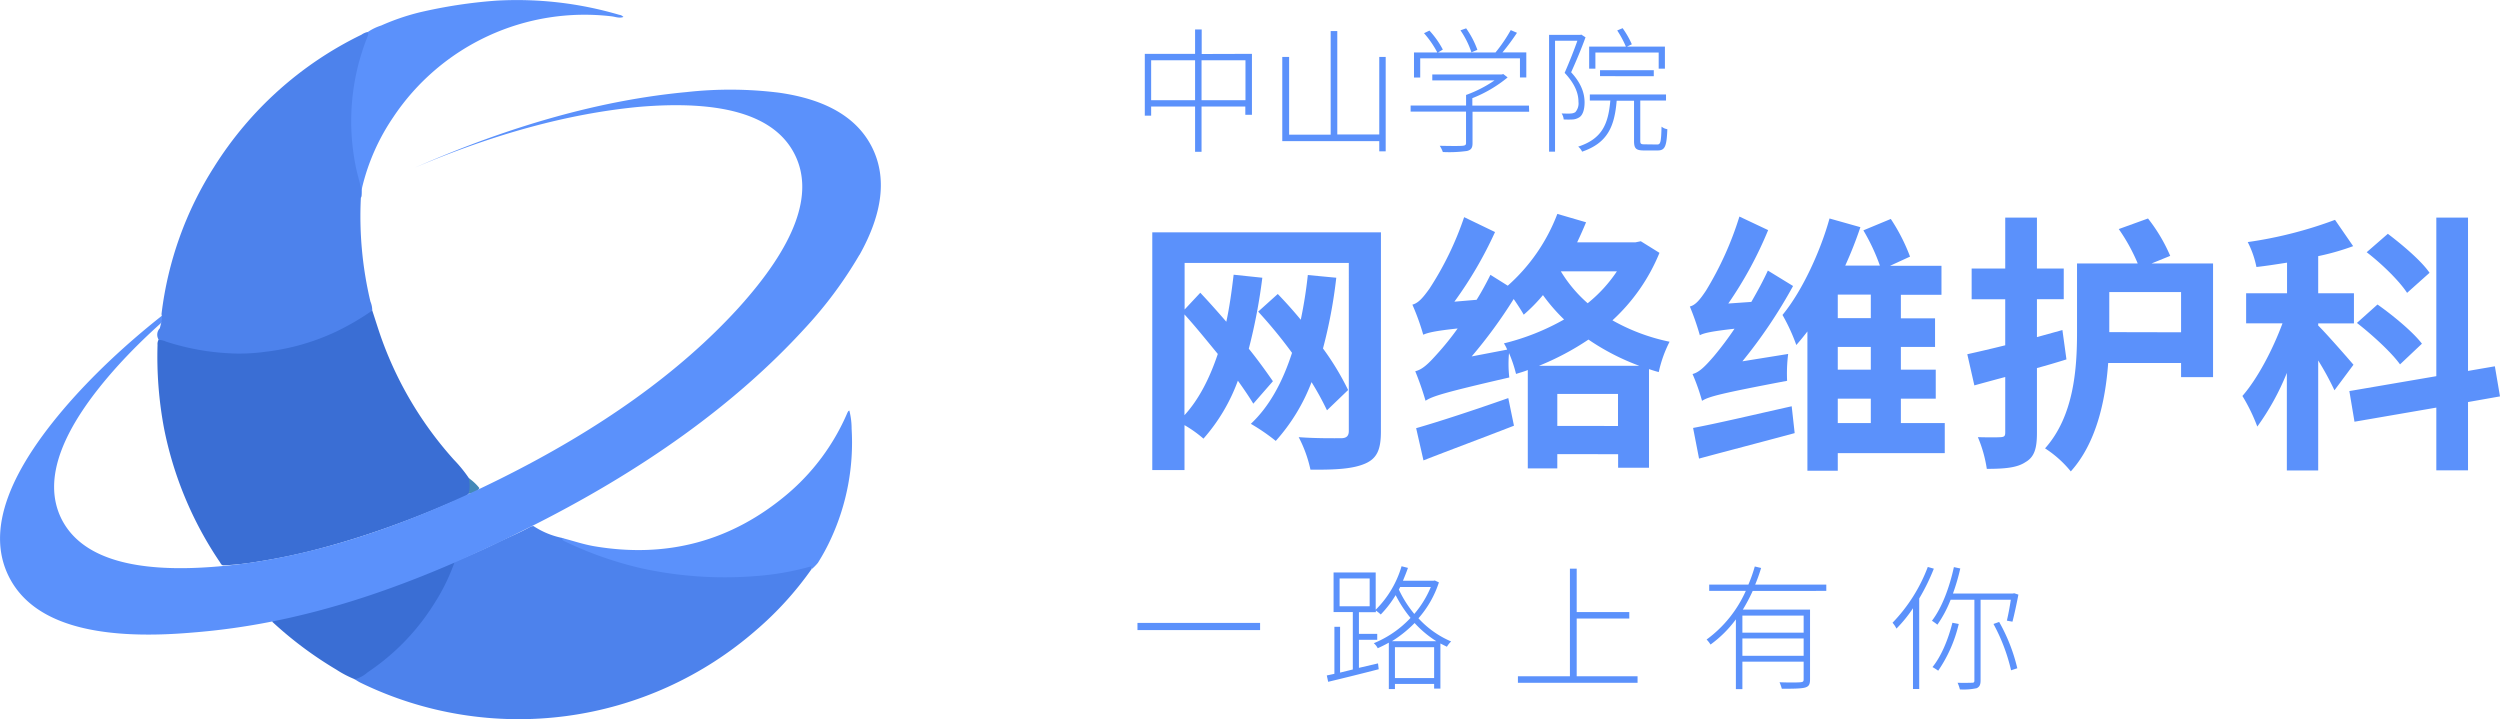 <svg id="图层_1" data-name="图层 1" xmlns="http://www.w3.org/2000/svg" xmlns:xlink="http://www.w3.org/1999/xlink" width="225.05mm" height="64.76mm" viewBox="0 0 637.93 183.57"><defs><clipPath id="clip-path" transform="translate(-152.05 -170.48)"><rect x="152.05" y="170.48" width="224.77" height="183.57" style="fill:none"/></clipPath></defs><title>新logo</title><g style="clip-path:url(#clip-path)"><path d="M271.66,296.48c-1.36,1.26-3.17,1.63-4.79,2.33q-10.37,4.5-21.1,8.05-6.61,2.19-13.36,3.94c-4.68,1.21-9.44,2.18-14.22,2.94a70,70,0,0,1-9.14,1c-.49,0-.66-.46-.88-.8a93,93,0,0,1-14.25-34.1,98.67,98.67,0,0,1-1.67-21.35,2.21,2.21,0,0,1,.27-1.33c.65-.45,1.29-.12,1.9.08a59.24,59.24,0,0,0,13.29,2.8,57.2,57.2,0,0,0,22.18-2.26,58.25,58.25,0,0,0,15.91-7.65c.37-.25.73-.57,1.24-.41.89,2.67,1.7,5.38,2.67,8a93.26,93.26,0,0,0,18.16,30.07,34.89,34.89,0,0,1,3.78,4.63,3.61,3.61,0,0,1,0,4Z" transform="translate(-152.05 -170.48)" style="fill:#3a6ed4"/><path d="M268.1,313.76c3.6-1.46,7.16-3,10.65-4.72,2.89-1.42,5.91-2.59,8.71-4.18a2.11,2.11,0,0,1,.73-.14,20.8,20.8,0,0,0,7.18,3,71.91,71.91,0,0,0,8.33,3.68,89.22,89.22,0,0,0,24.52,5.65,90.27,90.27,0,0,0,23-.78c2.34-.4,4.67-.86,7-1.4,1.05-.24,1.2-.08.89.87a84.56,84.56,0,0,1-14,15.43,92.13,92.13,0,0,1-101.1,13.5c-.52-.25-1-.59-1.49-.88,2.15-1.48,4.38-2.84,6.44-4.45a58.34,58.34,0,0,0,15.73-18.79c1.2-2.23,2-4.67,3.34-6.81Z" transform="translate(-152.05 -170.48)" style="fill:#4d82ec"/><path d="M244.13,221c0-2.41-1-4.6-1.46-6.9a62.09,62.09,0,0,1-1.12-17.58,63.32,63.32,0,0,1,4.31-17.84A12.89,12.89,0,0,1,249.3,177a58.63,58.63,0,0,1,9.79-3.36,126.31,126.31,0,0,1,19.66-3,92.49,92.49,0,0,1,31.31,3.62,1.69,1.69,0,0,1,1.07.55c-1.07.4-2.06-.05-3-.16a58.67,58.67,0,0,0-55.78,25.8,54.17,54.17,0,0,0-7.86,17.72c-.22.93,0,1.91-.35,2.82Z" transform="translate(-152.05 -170.48)" style="fill:#5b91fb"/></g><path d="M359.14,315.77c-.08-.29.42-.94-.49-.67a69.83,69.83,0,0,1-13.29,2.34,99.08,99.08,0,0,1-29.86-2,94.35,94.35,0,0,1-19.1-6.7c-.43-.2-.94-.37-1-1,2.77.71,5.48,1.65,8.32,2.13,18.49,3.12,35-1.25,49.32-13.38a56,56,0,0,0,15.21-20.62,3.75,3.75,0,0,1,.24-.44c0-.06.12-.09.29-.19a18.83,18.83,0,0,1,.58,4.63,58.6,58.6,0,0,1-5.24,28,52.26,52.26,0,0,1-3.38,6.25,14,14,0,0,1-1.57,1.6Z" transform="translate(-152.05 -170.48)" style="fill:#5b91fb"/><path d="M268.1,313.76a50.78,50.78,0,0,1-5.36,10.92,57.84,57.84,0,0,1-16.9,17.37,8,8,0,0,1-3.25,1.76,26.92,26.92,0,0,1-4.73-2.47,96.87,96.87,0,0,1-16.24-12.11c-.08,0-.12-.07-.11-.12s0-.09.06-.09a10.41,10.41,0,0,1,4-1.17c4.36-.87,8.6-2.14,12.86-3.36q8.73-2.49,17.19-5.75c4.17-1.61,8.41-3.06,12.46-5Z" transform="translate(-152.05 -170.48)" style="fill:#3a6ed4"/><g style="clip-path:url(#clip-path)"><path d="M271.66,296.48a9.35,9.35,0,0,0,0-4,13,13,0,0,1,2.71,2.53c-.55,1.14-1.66,1.24-2.7,1.48Z" transform="translate(-152.05 -170.48)" style="fill:#4389b8"/><path d="M371.38,235.51q8.91-15.94,3.22-27.38t-23.79-14a100.69,100.69,0,0,0-23.51-.16q-32.31,3-69.36,19.28,30.24-12.89,56.94-15.48,32.56-2.82,40,12.19t-14.49,39.2q-22.31,24.44-60.89,43.6-39.1,19.42-71.66,22.25T167.74,302.9q-7.45-15,14.59-39.32,17.82-19.51,46.48-35.89-35.73,19.88-57.52,43.75-25.78,28.49-17,46.13t47,14.31c26.93-2.13,53.69-10.7,84.69-26.26,30.27-15,53.92-32.23,71.32-51.23a106.13,106.13,0,0,0,14.05-18.88" transform="translate(-152.05 -170.48)" style="fill:#5b91fb"/></g><path d="M247,249.75a66.74,66.74,0,0,1-8.91,5.22,57.92,57.92,0,0,1-18.2,5.26,48.84,48.84,0,0,1-7.44.47,62.35,62.35,0,0,1-18.06-3.06,4.2,4.2,0,0,0-1.81-.41,2.41,2.41,0,0,1,.26-3c.25-1.18.77-2.32.42-3.57A89.57,89.57,0,0,1,206.73,213a91.57,91.57,0,0,1,37.55-33.66,4.4,4.4,0,0,1,1.58-.7c.35.51,0,1-.12,1.42a58,58,0,0,0-2.66,34.07c.46,2,1.21,4,1.15,6.1a1.51,1.51,0,0,1-.1.73,94.22,94.22,0,0,0,2.44,26.46,6,6,0,0,1,.47,2.3Z" transform="translate(-152.05 -170.48)" style="fill:#4d82ec"/><path d="M471.51,184.22v15.56h-1.69v-2.11H458.65v11.55H457V197.67H445.79V200h-1.62V184.22H457V178h1.69v6.26ZM457,196.05v-10.2H445.79v10.2Zm12.86,0v-10.2H458.65v10.2Z" transform="translate(-152.05 -170.48)" style="fill:#5b91fb"/><path d="M505.64,185v24.1H504v-2.6H479.25V185H481v19.84H491.6V178.41h1.69v26.38H504V185Z" transform="translate(-152.05 -170.48)" style="fill:#5b91fb"/><path d="M542.25,199H527.8v8c0,1.21-.35,1.73-1.39,2a32.75,32.75,0,0,1-6.19.27,7.13,7.13,0,0,0-.79-1.59c3,.07,5.15.07,5.84,0s.87-.24.87-.72v-8H512v-1.55h14.15v-2.7A31.89,31.89,0,0,0,533.4,191H517.53v-1.52h17.73l.38-.11,1.11.87a33.14,33.14,0,0,1-9,5.29v1.9h14.45Zm-27.8-8.74h-1.59v-6.4h5.95a25.13,25.13,0,0,0-3.39-4.91l1.38-.66a22.28,22.28,0,0,1,3.42,4.84l-1.21.73h14.66a39.34,39.34,0,0,0,3.88-5.7l1.59.69a56.42,56.42,0,0,1-3.7,5h6.08v6.4H539.9v-4.88H514.45Zm13.07-6.43a22.55,22.55,0,0,0-2.8-5.61l1.45-.51a22.75,22.75,0,0,1,2.87,5.49Z" transform="translate(-152.05 -170.48)" style="fill:#5b91fb"/><path d="M556.63,180c-1,2.8-2.42,6.16-3.67,8.92,2.7,2.94,3.43,5.5,3.43,7.71,0,1.63-.39,3.12-1.28,3.74a3.58,3.58,0,0,1-1.66.59,21.18,21.18,0,0,1-2.39,0,3.29,3.29,0,0,0-.52-1.52c.9,0,1.7.07,2.32,0a2.28,2.28,0,0,0,1.17-.34,3.38,3.38,0,0,0,.8-2.63c0-2-.76-4.46-3.53-7.4,1.21-2.77,2.42-5.81,3.25-8.19h-5.7v28.31h-1.52V179.38h7.95l.28-.07Zm18.29,27.35c.86,0,1-.59,1.11-4.56a3.1,3.1,0,0,0,1.48.66c-.17,4.35-.59,5.42-2.45,5.42h-3.53c-2,0-2.52-.48-2.52-2.42V196.18h-4.43c-.55,6.64-2.35,10.79-8.82,13a3.53,3.53,0,0,0-1-1.28c6.12-2,7.68-5.77,8.2-11.76h-5.23v-1.55h19.44v1.55H570.6v10.27c0,.76.17.9,1.07.9ZM559.15,188h-1.59v-5.63h9.37a26.48,26.48,0,0,0-2.21-4.12l1.38-.58a22.87,22.87,0,0,1,2.35,4.11l-1.24.59h9.68V188H575.3v-4.11H559.15Zm1.18,1.91V188.4h13.72v1.53Z" transform="translate(-152.05 -170.48)" style="fill:#5b91fb"/><path d="M504.42,280.58c0,4.63-1,6.91-4.08,8.22s-7.33,1.59-13.9,1.52a32.49,32.49,0,0,0-3-8.29c4.35.34,9.4.27,10.79.27s2-.55,2-1.86V237.57h-41.9v11.89l4-4.28c2.15,2.28,4.43,4.84,6.64,7.4.83-3.81,1.38-7.89,1.87-12l7.32.77a141.87,141.87,0,0,1-3.45,18.11c2.42,3,4.56,6,6.15,8.3l-5,5.73c-1-1.65-2.35-3.66-3.94-5.87a46.2,46.2,0,0,1-8.78,14.79,31.12,31.12,0,0,0-4.84-3.45v11.47h-8.22V229.76h58.35Zm-50.13-4.15c3.67-4,6.43-9.41,8.51-15.63-2.84-3.45-5.74-7.05-8.51-10.09Zm36.37-1.25a72.43,72.43,0,0,0-3.94-7.19,48,48,0,0,1-9.13,15,51,51,0,0,0-6.36-4.36c4.77-4.49,8.09-10.65,10.51-18.11A118.8,118.8,0,0,0,473.1,250l5-4.5c1.93,2,3.94,4.22,5.87,6.57a114.28,114.28,0,0,0,1.8-11.41l7.26.69a125,125,0,0,1-3.39,18.05A68.26,68.26,0,0,1,496.05,270Z" transform="translate(-152.05 -170.48)" style="fill:#5b91fb"/><path d="M575.5,235a47.88,47.88,0,0,1-12,17.22,50,50,0,0,0,14.58,5.46,31.52,31.52,0,0,0-2.76,7.74c-.83-.2-1.66-.48-2.49-.76v25.17h-7.88v-3.46H549.43V290H541.9v-25.1c-1,.42-2.08.69-3,1a33.63,33.63,0,0,0-1.79-5.32,30.21,30.21,0,0,0,.07,6.22c-16.74,3.87-19.57,4.77-21.37,5.94a75.15,75.15,0,0,0-2.63-7.53c1.8-.42,3.32-1.87,5.54-4.36A70.68,70.68,0,0,0,524,254.3c-6,.63-7.67,1.11-8.78,1.59v0a59.26,59.26,0,0,0-2.77-7.67c1.59-.42,2.77-1.87,4.36-4.08a80.67,80.67,0,0,0,8.85-18.25l7.88,3.8a101.51,101.51,0,0,1-10.37,17.77l5.67-.48c1.31-2.08,2.49-4.29,3.53-6.37l4.42,2.77a46.53,46.53,0,0,0,12.65-18.32l7.33,2.14c-.69,1.66-1.45,3.39-2.28,5.12h14.86l1.39-.28Zm-62.09,44.74c5.81-1.66,14.87-4.64,23.51-7.68l1.45,7.05c-8,3.11-16.39,6.23-23.09,8.85Zm23.23-20.05a9.65,9.65,0,0,0-.83-1.59A59.93,59.93,0,0,0,551.16,252a45.87,45.87,0,0,1-5.39-6.22,42,42,0,0,1-4.91,5c-.55-1-1.52-2.49-2.56-4a123.63,123.63,0,0,1-10.72,14.65Zm33.74,4.14a59.24,59.24,0,0,1-13-6.7,69,69,0,0,1-12.65,6.7Zm-5.46,15.35V271H549.43v8.16Zm-14.59-39.47a34.66,34.66,0,0,0,6.85,8.15,36.09,36.09,0,0,0,7.46-8.15Z" transform="translate(-152.05 -170.48)" style="fill:#5b91fb"/><path d="M608.34,260.8a39.83,39.83,0,0,0-.27,6.85c-17.08,3.25-19.91,4-21.71,5.11a52.19,52.19,0,0,0-2.42-6.84c1.73-.42,3.32-2.08,5.46-4.56a83,83,0,0,0,5.25-7c-6.08.69-7.81,1.11-8.85,1.66a66.34,66.34,0,0,0-2.55-7.33c1.45-.34,2.62-1.79,4.14-4.08a83.86,83.86,0,0,0,8.51-18.87l7.33,3.46a99.38,99.38,0,0,1-10.17,18.73l5.88-.41c1.52-2.63,3-5.33,4.22-8l6.43,3.94a126.66,126.66,0,0,1-12.93,19.22Zm-24.26,18.88c6.29-1.18,15.9-3.46,25.16-5.53L610,281c-8.43,2.28-17.49,4.63-24.4,6.5Zm64.22,6.43H621v4.49h-7.75V255.06c-.9,1.18-1.86,2.35-2.83,3.46a47.27,47.27,0,0,0-3.53-7.67c5.19-6.29,9.82-16.67,12-24.62l7.88,2.22a101.61,101.61,0,0,1-3.87,9.81h8.85a50.5,50.5,0,0,0-4.22-9l7-2.91a47.59,47.59,0,0,1,4.91,9.61l-5.12,2.35h13.14v7.4H637.1v6h8.72V259H637.1v5.81H646v7.4H637.1v6.22h11.2Zm-18.87-40.45H621v6h8.43Zm0,13.34H621v5.81h8.43ZM621,278.43h8.43v-6.22H621Z" transform="translate(-152.05 -170.48)" style="fill:#5b91fb"/><path d="M679.35,262.19c-2.42.76-5,1.52-7.53,2.21v16.52c0,3.94-.62,6.15-2.91,7.47-2.14,1.45-5.32,1.73-9.88,1.73a33.49,33.49,0,0,0-2.28-8.09c2.55.07,5,.07,5.87,0s1.11-.28,1.11-1.18V266.68c-2.84.76-5.39,1.45-7.88,2.14l-1.8-7.95c2.76-.62,6.08-1.38,9.68-2.28V246.84h-8.57V239h8.57V226h8.09v13h6.84v7.82h-6.84v9.68l6.5-1.8Zm37.41-24.48v29H708.6v-3.6H690c-.69,9.55-3,20.4-9.54,27.66a27.91,27.91,0,0,0-6.57-5.88c7.4-8.29,8.16-20.39,8.16-29.59V237.71h15.49a46.75,46.75,0,0,0-4.84-8.78l7.46-2.7a42.34,42.34,0,0,1,5.67,9.54l-4.77,1.94Zm-8.16,17.56V245H690.28v10.23Z" transform="translate(-152.05 -170.48)" style="fill:#5b91fb"/><path d="M747.74,270.07a74.94,74.94,0,0,0-4.15-7.61v28.07h-8V265.64a64,64,0,0,1-7.54,13.69,45.48,45.48,0,0,0-3.8-7.81c3.87-4.43,7.74-11.82,10.23-18.53H725.2v-7.67h10.44V237.5c-2.7.42-5.26.83-7.81,1.11a25,25,0,0,0-2.22-6.36,105.88,105.88,0,0,0,22.27-5.67l4.63,6.71a62.56,62.56,0,0,1-8.92,2.55v9.48h9.12V253h-9.12v.55c2,1.94,7.67,8.44,9,10Zm34.08,3v17.42h-8.09v-16l-20.88,3.6-1.31-7.82,22.19-3.8V226h8.09v39.13l6.85-1.18,1.31,7.68Zm-17.35-9.61c-2.14-3-7-7.47-11-10.58l5.25-4.7c3.94,2.77,9.06,7,11.34,10Zm1.8-18.25c-1.94-3-6.43-7.4-10.31-10.37l5.4-4.7c3.73,2.83,8.57,6.91,10.64,9.95Z" transform="translate(-152.05 -170.48)" style="fill:#5b91fb"/><path d="M473.59,329.43v1.83H442.3v-1.83Z" transform="translate(-152.05 -170.48)" style="fill:#5b91fb"/><path d="M519.22,319.09a26.1,26.1,0,0,1-5.22,9.16,24,24,0,0,0,8.34,5.91,6.21,6.21,0,0,0-1.08,1.35c-.58-.28-1.1-.55-1.66-.83V346.2H518V345H508v1.31h-1.56V334.47c-.93.52-1.9,1-2.83,1.42a4.28,4.28,0,0,0-1-1.28,26.76,26.76,0,0,0,9.37-6.46,31.29,31.29,0,0,1-3.8-5.81,27.28,27.28,0,0,1-3.8,4.94,10.26,10.26,0,0,0-1.25-1v.41h-4.32v5.53h4.67v1.52h-4.67v7.16l4.87-1.14.18,1.49c-4.67,1.21-9.44,2.38-12.9,3.21l-.35-1.62,1.94-.42v-12H494v11.69l3.25-.8V326.66h-4.91v-10.1h10.75v9.51a25.86,25.86,0,0,0,6.6-11.1l1.63.42c-.38,1.1-.83,2.21-1.28,3.28h7.78l.35-.07Zm-17.67-1h-7.67v7.09h7.67Zm17,16a27,27,0,0,1-5.53-4.63,31.26,31.26,0,0,1-5.77,4.63Zm-.55,9.41v-7.88H508v7.88Zm-9-22.58a28.93,28.93,0,0,0,3.94,6.22,25.87,25.87,0,0,0,4.22-6.88h-7.82Z" transform="translate(-152.05 -170.48)" style="fill:#5b91fb"/><path d="M569.91,343.05v1.66H539.38v-1.66h13.27V315.59h1.73v11.07H567.8v1.66H554.38v14.73Z" transform="translate(-152.05 -170.48)" style="fill:#5b91fb"/><path d="M599.29,321.27a43.44,43.44,0,0,1-2.52,4.77h17.15v17.8c0,1.25-.28,1.8-1.25,2.08s-2.9.31-5.95.31a12.7,12.7,0,0,0-.58-1.66c2.55.1,4.7.07,5.36,0s.79-.2.79-.79v-4.46H596.66v7H595v-17.8a29.44,29.44,0,0,1-6.47,6.43,7.47,7.47,0,0,0-1-1.28,30.93,30.93,0,0,0,10-12.41h-9.34v-1.6h10a38,38,0,0,0,1.63-4.63l1.62.38a42.8,42.8,0,0,1-1.52,4.25h18.15v1.6Zm13,6.29H596.66v4.36h15.63Zm0,10.27V333.4H596.66v4.43Z" transform="translate(-152.05 -170.48)" style="fill:#5b91fb"/><path d="M645.51,315.59a53.14,53.14,0,0,1-3.73,7.61v23.1h-1.59V325.69a34.36,34.36,0,0,1-4.22,5.19,6.59,6.59,0,0,0-1-1.49,41.51,41.51,0,0,0,9-14.24Zm11.93,7.92v20.58c0,1.14-.28,1.66-1,2a15.91,15.91,0,0,1-4.28.31,9.57,9.57,0,0,0-.59-1.7c1.73.07,3.25,0,3.7,0s.59-.13.59-.58V323.51h-6.06a30.4,30.4,0,0,1-3.38,6.37,16.91,16.91,0,0,0-1.39-1c2.56-3.35,4.46-8.47,5.6-13.69l1.63.35a53.5,53.5,0,0,1-1.87,6.39h15.28l.35-.07,1.07.35c-.45,2.35-1.07,5.22-1.52,6.91l-1.42-.27c.31-1.35.73-3.42,1-5.33Zm-5.57,6.19a35.34,35.34,0,0,1-5.25,11.93c-.31-.24-1-.69-1.45-.93,2.24-2.77,4-7,5.08-11.31Zm10.31-.52A44.88,44.88,0,0,1,666.81,341l-1.59.52a46.5,46.5,0,0,0-4.49-11.82Z" transform="translate(-152.05 -170.48)" style="fill:#5b91fb"/></svg>